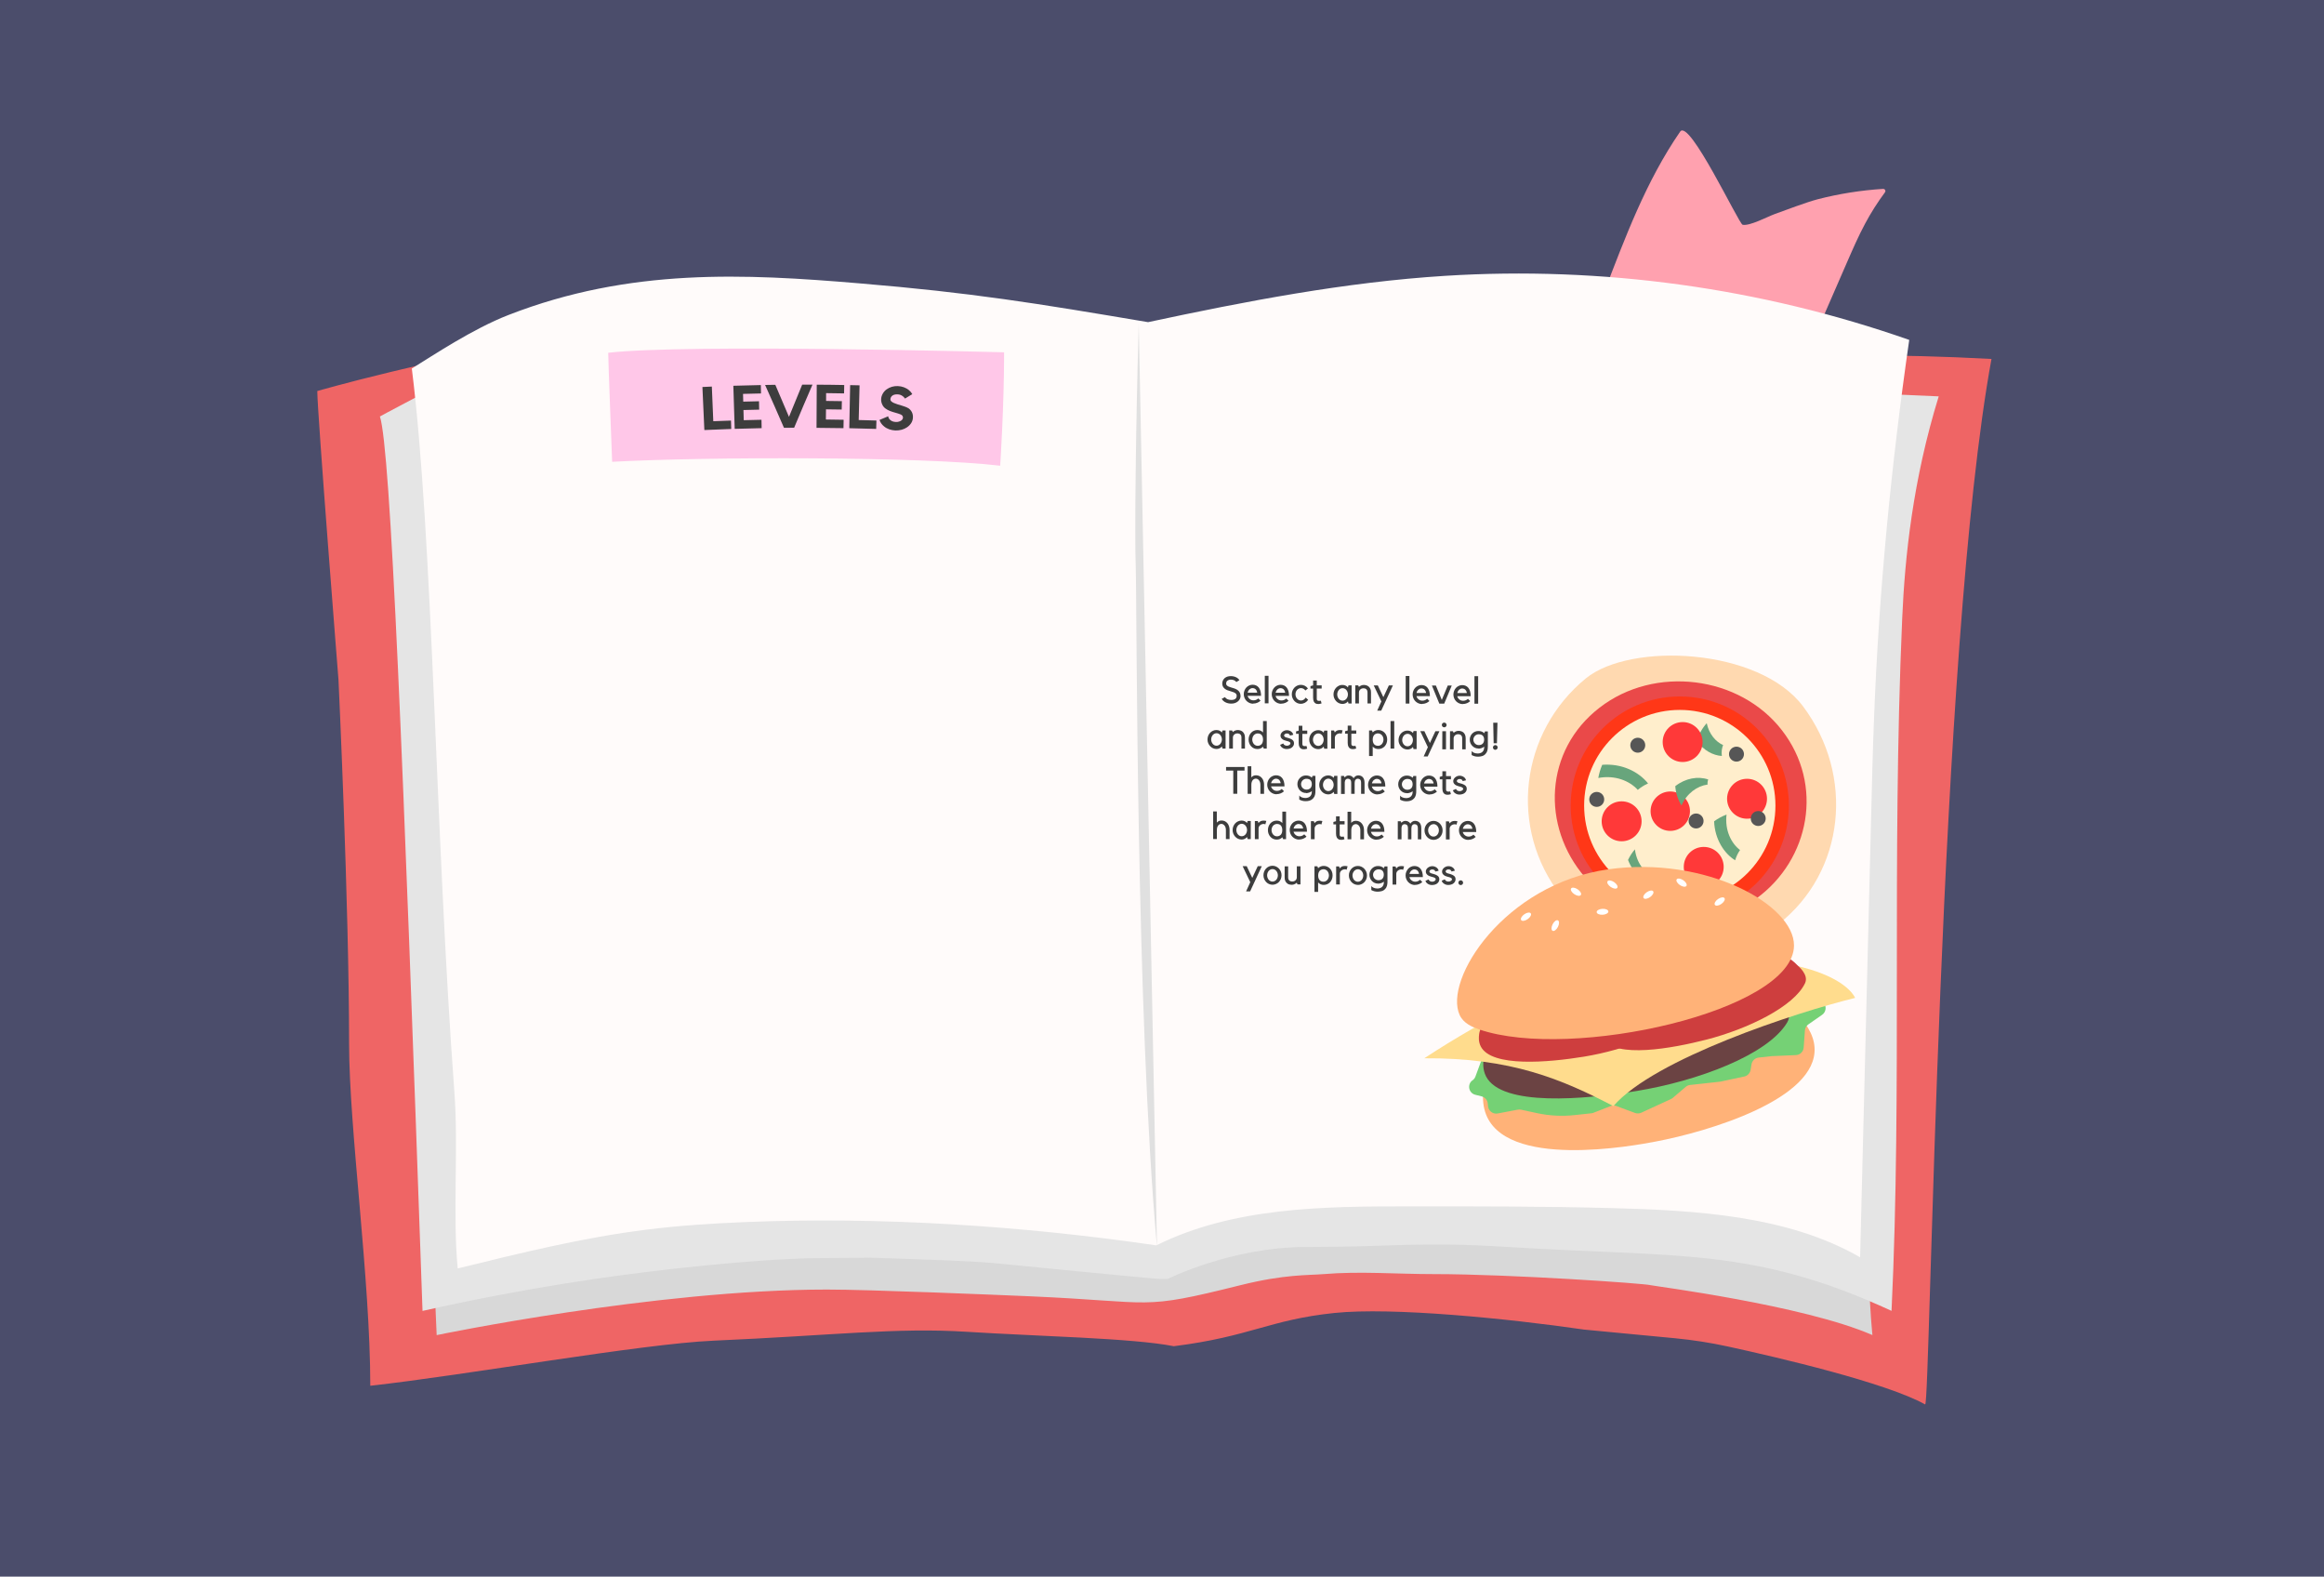 <?xml version="1.0" encoding="UTF-8"?>
<svg id="Layer_1" data-name="Layer 1" xmlns="http://www.w3.org/2000/svg" viewBox="0 0 432 293">
  <defs>
    <style>
      .cls-1 {
        fill: #ef6565;
      }

      .cls-1, .cls-2, .cls-3, .cls-4, .cls-5, .cls-6, .cls-7, .cls-8, .cls-9, .cls-10, .cls-11, .cls-12, .cls-13, .cls-14, .cls-15, .cls-16, .cls-17, .cls-18, .cls-19, .cls-20 {
        stroke-width: 0px;
      }

      .cls-2 {
        fill: #e0e0e0;
      }

      .cls-3 {
        fill: #75d175;
      }

      .cls-4 {
        fill: #565656;
      }

      .cls-21 {
        isolation: isolate;
      }

      .cls-5 {
        fill: #ffc7e8;
      }

      .cls-6 {
        fill: #3d3d3d;
      }

      .cls-7 {
        fill: #e5e5e5;
      }

      .cls-8 {
        fill: #68a57c;
      }

      .cls-9 {
        fill: #ffdc8d;
      }

      .cls-10 {
        fill: #6b4343;
      }

      .cls-11 {
        fill: #fffbfa;
      }

      .cls-12 {
        fill: #4b4d6b;
      }

      .cls-13 {
        fill: #ffb278;
      }

      .cls-14 {
        fill: #ff3939;
      }

      .cls-15 {
        fill: #ea4949;
      }

      .cls-16 {
        fill: #ffd9b0;
      }

      .cls-17 {
        fill: #ce3e3e;
      }

      .cls-22 {
        fill: #fec;
        stroke: #ff3717;
        stroke-miterlimit: 10;
        stroke-width: 2.5px;
      }

      .cls-18 {
        fill: #fff;
      }

      .cls-19 {
        fill: #ffa1af;
      }

      .cls-20 {
        fill: #d8d8d8;
      }
    </style>
  </defs>
  <g id="Layer_1-2" data-name="Layer 1-2">
    <rect class="cls-12" width="432" height="293"/>
    <path class="cls-1" d="M248.09,244c10.67-1.11,32.2,1.03,46.37,3.09l16.9,1.61c3.32.32,6.61.83,9.86,1.54,9.47,2.07,29.38,6.72,36.64,10.76h0c.96.35,2.47-140.57,12.33-194.29-35.6-1.96-60.92,1.03-86.66.53-58.61-1.14-100.46,9.41-114.25-.53-25.71-18.53-110.3,5.96-110.3,5.96,0,3.98,3.94,53.67,3.94,53.67,0,0,1.97,41.74,1.97,67.58,0,15.9,3.94,43.73,3.94,63.61,17.87-1.98,50.33-7.79,63.83-8.38,22.18-.97,34.01-2.48,47.07-1.65,12.79.82,30.94,1.17,38.46,2.68,14.26-1.79,17.71-4.91,29.88-6.18h.02Z"/>
    <path class="cls-20" d="M81.16,248.12s40.67-8.47,72.58-8.47c7.92,0,31.42.98,37.68,1.25,23.7,1.03,20.19,2.68,39.16-2.06,8.24-2.06,12.61-1.82,15.46-2.06,6.79-.57,13.39,0,20.61,0,13.98,0,39.28,1.74,40.19,2.06.4.14,28.47,3.7,41.22,9.27,0,0-2.06-19.58,1.03-28.85-39.77-1.49-84.18-2.52-123.95-4.01-29.19-1.09-58.39-2.19-87.6-2.65-7.83-.13-15.66.24-23.47.91-5.68.49-15.86.9-24.66,6.89-1.06.72-9.17,4.44-9.27,2.98-.17-2.32,1.03,24.73,1.03,24.73h-.01Z"/>
    <path class="cls-19" d="M350.05,35.11c.34-.02.54.36.34.63-1.37,1.85-2.61,3.79-3.69,5.82-1.22,2.27-2.25,4.63-3.28,6.99-2.19,5.04-4.39,10.07-6.58,15.11-.18.41-.38.85-.76,1.09-.49.31-1.13.2-1.69.07-10.81-2.31-21.78-3.88-32.8-4.71-1.45-2.32-2.04-3.26-3.49-5.58,3.98-10.37,7.9-20.92,14.22-30.07,1.71-2.48,10.9,17.15,11.61,17.31,1.31.28,4.66-1.52,5.94-1.98,1.98-.72,5.98-2.23,8.02-2.76,3.99-1.03,8.07-1.67,12.18-1.93h-.02Z"/>
    <path class="cls-7" d="M215.32,237.66c.48,0,.95.02.95.02h.78s11.87-5.94,25.72-5.94c17.03,0,20.58-1.06,37.6,0,31.66,1.98,45.51,0,71.24,11.87,1.98-41.56,0-83.11,1.98-128.62.5-11.57,1.98-25.72,6.79-41.33-19.15-.83-38.3-1.66-57.44-2.49-3.63-.16-34.16-1.11-68.84-1.43-63.9-.59-80.99-2.52-112.03-6.19-5.94-.7-21.16-3.43-21.77-1.98-.12.3-29.7,15.76-29.68,15.83,1.98,5.94,4.32,63.41,7.92,166.22,18.85-4.24,35.02-6.56,47.49-7.92,11.99-1.3,19.83-1.78,25.39-1.89h0c5.06,0,10.23-.09,10.23-.09,12.89.43,19.33.64,23.72,1.07,2.55.25,28.77,2.84,29.95,2.87h0Z"/>
    <path class="cls-11" d="M76.56,68.48c3.94-2.43,11.29-7.35,17.95-9.94,22.63-8.81,43.97-7.66,65.16-5.89,21.12,1.76,32.84,3.69,53.74,7.22,18.24-3.9,36.62-7.44,55.23-8.61,29.16-1.83,58.69,2.24,86.26,11.91-3.35,23.21-5.64,46.8-6.54,70.23-.24,6.1-.39,12.2-.54,18.3-.68,27.32-1.37,54.64-2.05,81.96-13.49-7.79-30.68-8.74-46.26-9.15-12.58-.33-25.17-.33-37.75-.32-15.94,0-32.54.17-46.82,7.25-24.97-3.65-51.4-5.37-76.62-4.32-6.02.25-12.04.64-18.01,1.38-11.9,1.48-23.58,4.36-35.23,7.23-.96-10.12.16-22.34-.61-32.69-3.57-48.15-3.96-102.9-7.92-134.56h0Z"/>
    <path class="cls-2" d="M211.68,60.08c-.57,19.29-.77,39.54-.57,45.01.24,6.4,0,83.11,3.96,126.64"/>
  </g>
  <g id="Layer_2" data-name="Layer 2">
    <g>
      <path class="cls-16" d="M290.21,166.53c-9.89-12.61-7.63-30.47,4.58-40.46,8.28-6.77,32.22-5.69,40.38,5.21,9.61,12.82,7.83,30.72-4.58,40.46-12.42,9.74-30.5,7.4-40.38-5.21h0Z"/>
      <path class="cls-15" d="M294.65,163.05c-8.19-9.45-7.59-23.62,2.69-31.54,10.24-7.93,26.02-5.97,33.88,4.18,7.9,10.16,5.18,24.07-4.74,31.29-9.95,7.22-23.61,5.52-31.83-3.94h0Z"/>
      <circle class="cls-22" cx="312.25" cy="149.71" r="19.03"/>
      <circle class="cls-14" cx="324.75" cy="148.44" r="3.71"/>
      <circle class="cls-14" cx="301.44" cy="152.63" r="3.71"/>
      <circle class="cls-14" cx="310.48" cy="150.75" r="3.66"/>
      <path class="cls-8" d="M308.17,163.18c-.06.33-.08.68-.03,1.05-2.07-.03-4.44-1.59-5.51-4.42.34-.72.77-1.38,1.28-1.97.36,2.97,2.31,4.92,4.26,5.33h0Z"/>
      <path class="cls-8" d="M320.07,140.49c-.11-.75,0-1.45.23-2.03-1.39-.62-2.62-2.06-3.04-4.06-.84.92-1.48,2.06-1.83,3.34,1.25,1.72,3.02,2.65,4.63,2.75h0Z"/>
      <path class="cls-8" d="M318.63,152.63c.74-.54,1.52-.95,2.31-1.25-.34,2.95.89,5.36,2.51,6.59-.39.55-.7,1.19-.91,1.91-2.08-1.31-3.78-3.93-3.91-7.26h0Z"/>
      <circle class="cls-14" cx="312.78" cy="137.9" r="3.71"/>
      <circle class="cls-14" cx="316.7" cy="161.1" r="3.71"/>
      <path class="cls-8" d="M306.36,145.59c-.72.32-1.36.73-1.92,1.2-1.51-1.67-4.22-2.8-7.34-2.21.14-.81.38-1.63.73-2.45,3.65-.28,6.76,1.27,8.52,3.46h.01Z"/>
      <path class="cls-8" d="M312.57,149.69c-.68-1.09-1.07-2.33-1.16-3.59,1.91-1.5,4.24-1.89,6.13-1.24-.12.31-.16.64-.12.94-1.96.27-3.87,1.65-4.85,3.89Z"/>
      <circle class="cls-4" cx="310.79" cy="164.8" r="1.39"/>
      <circle class="cls-4" cx="304.44" cy="138.49" r="1.39"/>
      <circle class="cls-4" cx="326.83" cy="152.11" r="1.39"/>
      <circle class="cls-4" cx="296.81" cy="148.56" r="1.39"/>
      <circle class="cls-4" cx="322.79" cy="140.15" r="1.39"/>
      <circle class="cls-4" cx="315.28" cy="152.57" r="1.39"/>
    </g>
    <g>
      <path class="cls-13" d="M276.06,206.61c3.41,10.87,27.84,6.27,31.68,5.54,9.83-1.85,30.1-7.89,29.56-17.45-.29-5.09-6.36-9.1-10.49-11.84-15.08-9.98-35.69-9.49-46.31,8.15-1.92,3.2-6.13,10.18-4.44,15.59h0Z"/>
      <path class="cls-3" d="M273.73,200.75h0c-1.05.74-.75,2.38.5,2.7l1.19.3c.61.16,1.06.67,1.13,1.3l.06.56c.1.87.92,1.48,1.78,1.32l3.74-.71c.2-.04.4-.03.6,0l3.01.65c2.28.49,4.63.61,6.95.36l3.13-.34c.13,0,.26-.05.38-.09l3.2-1.25c.34-.13.73-.14,1.07,0l3.46,1.28c.38.14.79.12,1.15-.04l5.52-2.54c.13-.06.24-.13.35-.22l2.41-2.05c.23-.2.51-.32.81-.35l5.48-.6s.1,0,.15-.02l4.44-.95c.61-.13,1.07-.62,1.17-1.23l.17-1.03c.11-.67.65-1.18,1.33-1.26l2.46-.27h.1l4.37-.19c.77-.03,1.38-.64,1.44-1.4l.23-3.18c.03-.46.27-.87.64-1.13l2.56-1.78c.7-.49.86-1.47.34-2.15l-.64-.85c-.29-.38-.73-.6-1.21-.6l-11.89.03c-.09,0-.19,0-.28.03l-39.6,7.61c-.07,0-.14.03-.2.05l-8.76,2.98c-.43.15-.77.48-.93.91l-1.28,3.47c-.11.29-.3.53-.55.71l.02-.03h0Z"/>
      <path class="cls-10" d="M275.79,196.8c-.07.52-.25,1.89.45,3.25,2.94,5.66,18.39,4.27,27.97,2.7,11.39-1.86,24.44-6.73,28.01-12.75,1.31-2.2-1.38-4.69-1.84-5.26-9.96-12.37-52.78-.61-54.59,12.06h0Z"/>
      <path class="cls-9" d="M264.74,196.67c16.09-.12,25.55,3.87,35.17,8.89,7.57-8.79,33.99-17.43,44.93-20.11,0,0-4.05-10.95-45.13-6.3-13.55,5.27-23.03,9.73-34.96,17.52h0Z"/>
      <path class="cls-17" d="M297.44,190.82c-.02.36-.05,1.32.51,2.21,2.37,3.71,12.82,1.82,19.26.17,7.66-1.97,16.26-6.12,18.32-10.48.75-1.59-1.24-3.15-1.59-3.51-7.58-7.91-36.06,2.78-36.5,11.61h0Z"/>
      <path class="cls-17" d="M274.95,192.24c-.05.36-.17,1.31.31,2.24,2.02,3.91,12.61,2.96,19.17,1.89,7.81-1.28,16.74-4.63,19.18-8.79.89-1.52-.95-3.24-1.27-3.64-6.84-8.56-36.17-.46-37.4,8.29h0Z"/>
      <path class="cls-13" d="M271.34,188.65c-3.07-6.61,8.33-24.39,27.64-27.1,18.07-2.53,34.54,6.54,34.5,14.17-.05,12.17-41.39,21.46-58.52,15.59-1.28-.44-2.91-1.13-3.62-2.66h0Z"/>
      <ellipse class="cls-18" cx="312.58" cy="164.03" rx=".55" ry="1.09" transform="translate(2.18 332.15) rotate(-56.13)"/>
      <ellipse class="cls-18" cx="299.73" cy="164.38" rx=".55" ry="1.09" transform="translate(-3.8 321.64) rotate(-56.13)"/>
      <ellipse class="cls-18" cx="306.41" cy="166.27" rx="1.09" ry=".55" transform="translate(-39.89 206.36) rotate(-35.09)"/>
      <ellipse class="cls-18" cx="289.11" cy="172.01" rx="1.09" ry=".55" transform="translate(4.34 351.12) rotate(-62.92)"/>
      <ellipse class="cls-18" cx="319.67" cy="167.53" rx="1.09" ry=".55" transform="translate(-38.21 214.22) rotate(-35.09)"/>
      <ellipse class="cls-18" cx="297.89" cy="169.45" rx="1.09" ry=".55" transform="translate(-9.45 17.8) rotate(-3.37)"/>
      <ellipse class="cls-18" cx="283.66" cy="170.36" rx="1.09" ry=".55" transform="translate(-46.38 194.03) rotate(-35.09)"/>
      <ellipse class="cls-18" cx="292.95" cy="165.72" rx=".55" ry="1.09" transform="translate(-7.91 316.6) rotate(-56.13)"/>
    </g>
    <path class="cls-5" d="M186.65,65.47c0,10.15-.73,21.08-.73,21.08-14.39-1.73-54.55-1.69-72.13-.73,0,0-.77-19.72-.73-20.26,14.57-1.7,73.59-.09,73.59-.09Z"/>
    <g>
      <path class="cls-6" d="M132.58,78.28c1.1-.05,2.2-.09,3.3-.12.02.52.03,1.04.05,1.56-1.67.06-3.34.12-5,.2-.12-2.67-.24-5.33-.36-8,.58-.03,1.17-.05,1.75-.08.09,2.15.18,4.3.27,6.44h-.01Z"/>
      <path class="cls-6" d="M136.33,71.69c1.7-.05,3.4-.1,5.1-.13,0,.52.02,1.04.03,1.56-1.11.02-2.23.05-3.34.08,0,.48.03.96.04,1.44.98-.03,1.95-.05,2.93-.07,0,.52.02,1.04.03,1.56-.97.02-1.94.04-2.92.07.02.63.03,1.26.05,1.89,1.1-.03,2.2-.06,3.3-.08,0,.52.02,1.04.03,1.56-1.67.03-3.34.07-5.01.13-.08-2.67-.17-5.34-.25-8h0Z"/>
      <path class="cls-6" d="M149.13,71.48h1.9c-1.16,2.66-2.29,5.33-3.41,8.01-.63,0-1.26,0-1.89.01-1.15-2.66-2.32-5.31-3.51-7.96.63-.01,1.27-.02,1.9-.03.86,1.98,1.71,3.97,2.54,5.96.81-2,1.63-4,2.46-6h.01Z"/>
      <path class="cls-6" d="M151.83,71.49c1.7,0,3.4.03,5.1.06,0,.52-.02,1.04-.03,1.56-1.11-.02-2.23-.03-3.34-.05v1.45c.98,0,1.95.02,2.93.04,0,.52-.02,1.04-.03,1.56-.97-.02-1.94-.03-2.92-.04,0,.63,0,1.26-.02,1.89,1.1.01,2.2.03,3.3.05,0,.52-.02,1.04-.03,1.56-1.67-.03-3.34-.05-5.01-.06,0-2.67.03-5.34.04-8.01h.02-.01Z"/>
      <path class="cls-6" d="M159.62,78.06c1.1.03,2.2.06,3.3.09-.02.52-.03,1.04-.05,1.56-1.67-.05-3.34-.1-5-.13.05-2.67.11-5.34.16-8.01.58.01,1.17.02,1.75.04-.05,2.15-.11,4.3-.16,6.45Z"/>
      <path class="cls-6" d="M168.8,75.82c.31.2.54.46.7.76.15.3.22.64.2,1.03-.02.36-.12.69-.31,1-.19.3-.45.57-.77.79-.3.2-.63.36-1,.46s-.76.15-1.17.14c-.41-.02-.79-.09-1.16-.22-.37-.13-.69-.31-.96-.54-.42-.34-.7-.74-.84-1.2.54-.23,1.08-.45,1.62-.68,0,.08.02.17.07.29s.13.23.24.34c.11.11.25.21.43.29s.4.13.66.14c.21,0,.4,0,.56-.06.17-.05.3-.11.42-.18.11-.07.2-.16.26-.26s.09-.2.1-.31c0-.12-.03-.23-.1-.34-.08-.11-.19-.2-.36-.26-.3-.12-.62-.22-.95-.31s-.66-.19-.97-.31c-.32-.12-.61-.28-.87-.47-.27-.19-.48-.45-.62-.78-.13-.29-.2-.6-.19-.92,0-.36.11-.71.29-1.04s.43-.61.74-.83c.29-.21.62-.36.97-.47.36-.1.73-.15,1.12-.13.39.02.76.09,1.11.22.35.13.67.31.94.54.27.22.47.46.62.74-.45.27-.9.55-1.35.82-.15-.23-.34-.41-.58-.55-.23-.14-.5-.22-.8-.23-.41-.02-.74.06-.97.23-.23.17-.35.4-.37.7,0,.14.05.26.17.37s.28.21.48.3c.2.09.42.17.67.25.25.07.5.15.74.22.25.07.48.15.69.23.22.08.39.16.53.25v-.02h.01Z"/>
    </g>
    <g class="cls-21">
      <g class="cls-21">
        <g class="cls-21">
          <path class="cls-6" d="M230.61,129.3c0,.21-.04.41-.13.58-.08.18-.21.34-.37.47-.32.27-.74.41-1.24.41-.39,0-.75-.08-1.07-.24-.32-.16-.55-.38-.7-.65l.62-.32c.09.17.24.3.44.39s.44.14.7.14c.68,0,1.02-.26,1.02-.78,0-.1-.02-.18-.05-.25s-.09-.14-.16-.2c-.17-.14-.47-.27-.9-.38-.26-.07-.48-.14-.67-.22-.18-.08-.33-.17-.46-.28-.29-.24-.44-.55-.44-.95,0-.2.04-.38.12-.55s.19-.32.33-.45c.15-.12.32-.22.51-.28.19-.06.41-.09.64-.09.34,0,.66.07.94.2.29.13.5.32.65.55l-.57.35c-.13-.16-.29-.28-.47-.35-.18-.07-.36-.1-.56-.1-.14,0-.27.02-.39.07s-.21.1-.29.17c-.07.06-.11.13-.14.21-.03.08-.05.17-.05.26,0,.06,0,.12.03.19.02.06.06.13.13.2.07.07.17.13.31.2.14.06.32.12.55.19.28.07.52.15.71.23s.35.18.48.29c.31.25.46.59.46,1Z"/>
          <path class="cls-6" d="M232.95,130.78c-.24,0-.47-.05-.68-.14-.21-.09-.4-.22-.56-.38-.16-.16-.28-.35-.37-.56s-.14-.44-.14-.69c0-.24.04-.47.13-.69s.2-.4.35-.56c.15-.16.32-.28.52-.37.2-.09.41-.14.63-.14.23,0,.44.04.63.12.19.08.36.2.5.37s.25.38.33.64c.08.26.12.57.12.93h-2.5c.03.12.08.23.15.33.07.11.15.2.25.27.09.08.2.14.32.18.12.04.24.06.38.06.18,0,.34-.03.5-.1.15-.07.28-.15.39-.26l.42.42c-.16.16-.36.29-.6.39-.24.1-.49.15-.77.15ZM232.83,127.88c-.11,0-.21.02-.3.06s-.18.1-.27.17c-.08.08-.15.16-.21.27s-.1.21-.13.34h1.77c0-.11-.03-.22-.08-.32-.04-.1-.1-.19-.17-.27-.07-.08-.16-.14-.26-.18s-.22-.07-.35-.07Z"/>
          <path class="cls-6" d="M235.8,125.59v5.12s-.69,0-.69,0v-5.12s.69,0,.69,0Z"/>
          <path class="cls-6" d="M238.15,130.79c-.24,0-.47-.05-.68-.14s-.4-.22-.56-.38c-.16-.16-.28-.35-.37-.56-.09-.21-.14-.44-.14-.69,0-.24.04-.47.13-.69.09-.21.2-.4.35-.56.15-.16.32-.28.52-.37.2-.09.41-.14.63-.14s.44.04.63.12.36.2.5.37.25.38.33.64.12.57.12.93h-2.5c.03.12.08.23.15.34.07.11.15.2.25.27.09.08.2.14.32.18.12.04.24.06.38.06.18,0,.34-.03.5-.1.15-.06.28-.15.39-.26l.42.42c-.16.16-.36.29-.6.39s-.49.15-.77.15ZM238.03,127.89c-.11,0-.21.02-.3.06-.1.04-.18.1-.27.17-.08.08-.15.16-.21.27s-.1.21-.13.34h1.77c0-.11-.03-.22-.08-.32-.04-.1-.1-.19-.17-.27-.07-.08-.16-.14-.26-.18-.1-.05-.22-.07-.35-.07Z"/>
          <path class="cls-6" d="M241.81,130.8c-.23,0-.45-.05-.66-.14-.2-.09-.38-.22-.53-.38-.15-.16-.27-.35-.36-.56s-.13-.44-.13-.69c0-.24.04-.47.13-.69.09-.21.21-.4.36-.56.15-.16.33-.28.53-.37.2-.09.42-.14.66-.14.27,0,.52.06.75.18.23.12.42.29.57.5l-.48.37c-.09-.13-.21-.24-.35-.32-.14-.08-.3-.12-.46-.12-.14,0-.27.03-.4.09-.13.06-.24.14-.33.24-.09.1-.17.22-.22.36-.05.14-.08.29-.08.45,0,.16.03.31.08.45.05.14.13.26.22.37.09.1.2.19.33.25.13.06.26.09.4.09.18,0,.35-.05.5-.15.15-.1.27-.23.37-.39l.46.41c-.15.22-.34.4-.58.54-.24.13-.5.2-.78.2Z"/>
          <path class="cls-6" d="M245.09,130.83c-.19.01-.36-.01-.5-.08-.15-.07-.27-.19-.36-.36-.09-.17-.14-.41-.14-.72v-1.7s-.49,0-.49,0v-.46s.49-.14.49-.14v-.9s.68,0,.68,0v.9s.91,0,.91,0v.6s-.91,0-.91,0v1.81c0,.11,0,.2.03.27s.07.11.13.15c.06.03.14.05.24.05s.22,0,.36-.03l.13.5c-.19.06-.38.1-.57.12Z"/>
          <path class="cls-6" d="M251.25,127.38v3.36s-.58,0-.58,0l-.11-.39c-.12.15-.27.27-.45.35-.18.08-.37.12-.55.12-.23,0-.45-.05-.66-.14-.2-.09-.38-.22-.53-.38-.15-.16-.27-.35-.36-.56-.09-.21-.13-.44-.13-.69,0-.24.04-.47.13-.69s.21-.4.36-.56c.15-.16.33-.28.53-.38s.42-.14.66-.13c.19,0,.37.04.54.11.17.07.33.19.46.34l.11-.37h.57ZM249.56,130.21c.14,0,.26-.03.39-.09.12-.06.23-.14.32-.25.09-.11.16-.23.21-.37.05-.14.08-.29.08-.45,0-.16-.03-.31-.08-.45-.05-.14-.12-.26-.21-.37s-.19-.19-.32-.25c-.12-.06-.25-.09-.39-.09-.13,0-.26.03-.38.09-.12.06-.23.14-.32.25-.09.11-.16.23-.21.37s-.08.29-.08.45c0,.16.03.31.08.45.05.14.12.26.21.37.09.11.19.19.32.25.12.06.25.09.38.09Z"/>
          <path class="cls-6" d="M252.61,130.73h-.68s0-3.36,0-3.36h.54s.14.29.14.29c.11-.11.25-.2.41-.27.16-.07.33-.1.52-.1.12,0,.26.02.41.06.15.04.3.11.43.21.13.1.25.25.34.43.09.18.14.42.13.71v2.03s-.65,0-.65,0v-2.04c0-.14-.02-.27-.06-.37-.04-.1-.1-.18-.17-.24-.07-.06-.15-.11-.25-.13-.09-.03-.19-.04-.28-.04-.08,0-.16.01-.26.04-.1.03-.19.07-.27.14s-.16.14-.21.24c-.06.1-.09.21-.09.35v2.05Z"/>
          <path class="cls-6" d="M256.78,130.36l-1.42-2.98h.76s1.03,2.18,1.03,2.18l1.02-2.18h.75s-2.17,4.69-2.17,4.69h-.75s.78-1.72.78-1.72Z"/>
          <path class="cls-6" d="M261.99,125.63v5.12s-.69,0-.69,0v-5.12s.69,0,.69,0Z"/>
          <path class="cls-6" d="M264.34,130.84c-.24,0-.47-.05-.68-.14-.21-.09-.4-.22-.56-.38-.16-.16-.28-.35-.37-.56s-.14-.44-.14-.69c0-.24.04-.47.13-.69s.2-.4.35-.56c.15-.16.32-.28.52-.37.2-.09.41-.14.63-.14.23,0,.44.04.63.12.19.08.36.2.5.37s.25.38.33.64c.08.26.12.57.12.93h-2.5c.03.12.08.23.15.33.07.11.15.2.25.27.09.08.2.14.32.18.12.04.24.06.38.06.18,0,.34-.03.5-.1.15-.07.28-.15.39-.26l.42.42c-.16.16-.36.29-.6.39-.24.1-.49.15-.77.15ZM264.22,127.94c-.11,0-.21.02-.3.06s-.18.1-.27.17c-.08.08-.15.16-.21.27-.06.1-.1.21-.13.34h1.77c0-.11-.03-.22-.08-.32-.04-.1-.1-.19-.17-.27-.07-.08-.16-.14-.26-.18s-.22-.07-.35-.07Z"/>
          <path class="cls-6" d="M268.45,130.76h-.9s-1.38-3.36-1.38-3.36h.74s1.1,2.67,1.1,2.67l1.11-2.67h.74s-1.4,3.36-1.4,3.36Z"/>
          <path class="cls-6" d="M271.92,130.85c-.24,0-.47-.05-.68-.14-.21-.09-.4-.22-.56-.38-.16-.16-.28-.35-.37-.56s-.14-.45-.14-.69c0-.24.04-.47.13-.69s.2-.4.35-.56.32-.28.52-.37.41-.14.63-.14c.23,0,.44.04.63.12.19.08.36.2.5.37.14.17.25.38.33.64s.12.57.12.93h-2.5c.03.12.08.23.15.34.07.11.15.2.25.27.09.08.2.14.32.18s.24.06.38.06c.18,0,.34-.03.5-.1.15-.07.28-.15.39-.26l.42.42c-.16.16-.36.29-.6.39-.24.1-.49.15-.77.15ZM271.8,127.95c-.11,0-.21.02-.3.06s-.18.1-.27.17c-.08.08-.15.16-.21.27s-.1.21-.13.34h1.77c0-.11-.03-.22-.08-.32-.04-.1-.1-.19-.17-.27-.07-.08-.16-.14-.26-.18-.1-.04-.22-.07-.35-.07Z"/>
          <path class="cls-6" d="M274.77,125.66v5.12s-.69,0-.69,0v-5.12s.69,0,.69,0Z"/>
        </g>
      </g>
      <g class="cls-21">
        <g class="cls-21">
          <path class="cls-6" d="M227.82,135.75v3.36s-.58,0-.58,0l-.1-.39c-.12.15-.27.27-.45.35-.18.08-.37.12-.55.12-.23,0-.45-.05-.66-.14-.2-.09-.38-.22-.53-.38-.15-.16-.27-.35-.36-.56-.09-.21-.13-.44-.13-.69,0-.24.05-.47.13-.69.09-.21.21-.4.36-.56.15-.16.33-.28.53-.37s.42-.14.66-.13c.19,0,.37.04.54.11.17.07.33.19.46.34l.11-.37h.58ZM226.13,138.58c.14,0,.26-.03.39-.09.12-.06.23-.14.32-.25.09-.11.16-.23.21-.37.05-.14.08-.29.08-.45,0-.16-.03-.31-.08-.45-.05-.14-.12-.26-.21-.37s-.19-.19-.31-.25c-.12-.06-.25-.09-.39-.09-.14,0-.26.03-.39.09-.12.06-.23.14-.32.25-.09.11-.16.23-.21.37-.05.14-.08.29-.08.45,0,.16.02.31.08.45.05.14.12.26.21.37.09.1.19.19.31.25.12.06.25.09.39.09Z"/>
          <path class="cls-6" d="M229.17,139.11h-.68s0-3.36,0-3.36h.54s.14.29.14.29c.11-.11.25-.2.41-.27.16-.07.33-.1.52-.1.12,0,.26.02.41.06.15.04.3.11.43.21.13.1.25.25.34.43.09.18.14.42.14.71v2.03s-.65,0-.65,0v-2.04c0-.14-.02-.27-.06-.37s-.1-.18-.17-.24-.15-.1-.25-.13-.19-.04-.28-.04c-.07,0-.16.01-.26.04-.1.03-.19.07-.27.14-.08.06-.16.14-.21.24-.06.1-.09.21-.09.35v2.05Z"/>
          <path class="cls-6" d="M235.47,134v5.12s-.55,0-.55,0l-.14-.35c-.14.14-.29.24-.46.32s-.37.11-.6.11-.45-.05-.65-.14c-.2-.09-.37-.22-.51-.38s-.26-.35-.34-.56c-.08-.21-.12-.44-.12-.69,0-.24.04-.47.12-.69.08-.21.2-.4.34-.56.14-.16.32-.28.51-.37.2-.09.41-.14.65-.14.23,0,.44.04.61.12s.32.19.45.33v-2.12s.68,0,.68,0ZM233.78,138.6c.14,0,.27-.02.39-.07.12-.05.23-.12.32-.21.09-.09.16-.21.21-.36.05-.14.08-.32.08-.51,0-.21-.03-.39-.08-.53-.05-.14-.12-.26-.21-.36-.09-.09-.2-.16-.32-.2-.12-.04-.25-.06-.39-.06s-.26.03-.39.09c-.12.06-.23.14-.32.24-.09.1-.16.22-.21.36-.05.14-.08.29-.08.45,0,.16.03.31.08.45.05.14.12.26.21.37.09.1.19.19.32.25s.25.09.39.09Z"/>
          <path class="cls-6" d="M239.71,138.43s.08-.08.11-.13c.03-.05.05-.1.05-.16,0-.08-.03-.14-.08-.19s-.12-.09-.2-.13c-.08-.04-.16-.06-.24-.08s-.15-.04-.21-.05c-.15-.04-.3-.08-.43-.14-.14-.05-.25-.12-.35-.2-.1-.08-.18-.17-.24-.27-.06-.11-.09-.23-.09-.38,0-.14.03-.26.1-.38s.15-.22.26-.32c.11-.09.24-.16.38-.22s.3-.08.46-.08c.15,0,.28.02.41.07.13.04.25.1.35.17.11.07.19.16.27.27.07.1.12.22.14.34l-.61.15c-.03-.11-.09-.21-.18-.28-.09-.08-.22-.11-.39-.11-.06,0-.11,0-.17.02-.06.02-.12.04-.17.07-.05.03-.1.07-.13.12-.04.05-.05.1-.05.16,0,.07.02.12.06.17s.09.08.14.12c.06.03.12.06.18.07.07.02.13.04.18.05.25.06.45.13.62.2.16.07.29.15.39.23s.17.18.21.28c.04.1.06.21.06.34,0,.15-.03.29-.1.42-.07.13-.16.24-.28.34s-.26.17-.43.22c-.17.05-.34.08-.54.08-.29,0-.55-.07-.77-.21-.23-.14-.38-.33-.46-.57l.58-.26c.07.16.17.28.29.33.12.06.25.09.4.09.19,0,.34-.05.47-.15Z"/>
          <path class="cls-6" d="M242.41,139.24c-.19.01-.36-.01-.5-.08-.15-.07-.27-.19-.36-.36-.09-.17-.14-.41-.14-.72v-1.7s-.49,0-.49,0v-.46s.49-.14.49-.14v-.9s.68,0,.68,0v.9s.91,0,.91,0v.6s-.91,0-.91,0v1.81c0,.11,0,.2.04.27s.07.11.13.15c.06.03.14.05.24.05s.22,0,.36-.03l.13.5c-.19.06-.38.1-.57.12Z"/>
          <path class="cls-6" d="M246.74,135.78v3.36s-.58,0-.58,0l-.11-.39c-.12.15-.27.27-.45.35-.18.08-.37.12-.55.12-.23,0-.45-.05-.66-.14-.2-.09-.38-.22-.53-.38-.15-.16-.27-.35-.36-.56-.09-.22-.13-.45-.13-.69,0-.24.04-.47.13-.69.09-.21.21-.4.36-.56.15-.16.33-.28.53-.37s.42-.14.66-.14c.19,0,.37.04.54.11.17.07.33.19.46.34l.11-.37h.57ZM245.05,138.62c.14,0,.26-.03.39-.09.12-.06.23-.14.32-.25.09-.11.16-.23.21-.37.05-.14.08-.29.08-.45,0-.16-.03-.31-.08-.45-.05-.14-.12-.26-.21-.37-.09-.11-.19-.19-.32-.25-.12-.06-.25-.09-.39-.09-.13,0-.26.03-.38.09-.12.06-.23.14-.32.25s-.16.23-.21.37-.08.29-.08.45c0,.16.03.31.08.45.05.14.12.26.21.37.09.1.19.19.32.25.12.06.25.09.38.09Z"/>
        </g>
      </g>
      <g class="cls-21">
        <g class="cls-21">
          <path class="cls-6" d="M249.3,136.33s-.06-.02-.1-.03c-.04,0-.08-.01-.12-.01-.14,0-.26.02-.38.07-.12.04-.22.1-.3.18-.08.07-.15.16-.2.26-.05.1-.07.21-.07.32v1.99s-.69,0-.69,0v-3.36s.54,0,.54,0l.14.37c.09-.14.22-.24.37-.33.15-.08.34-.12.57-.12.15,0,.32.02.51.06l-.18.64s-.07-.03-.1-.04Z"/>
        </g>
      </g>
      <g class="cls-21">
        <g class="cls-21">
          <path class="cls-6" d="M251.52,139.21c-.19.01-.36-.01-.5-.08s-.27-.19-.36-.36c-.09-.17-.14-.41-.14-.72v-1.7s-.49,0-.49,0v-.46s.49-.14.49-.14v-.9s.68,0,.68,0v.9s.91,0,.91,0v.6s-.91,0-.91,0v1.81c0,.11,0,.2.04.27s.07.11.13.15c.06.03.14.05.24.05s.22,0,.36-.03l.13.5c-.19.07-.38.1-.57.12Z"/>
          <path class="cls-6" d="M254.49,140.5v-4.75s.54,0,.54,0l.14.35c.14-.14.29-.24.47-.32s.37-.11.59-.11c.23,0,.45.04.65.14.2.09.37.22.52.38.15.16.26.35.34.56s.12.44.12.69c0,.24-.04.47-.12.69-.08.21-.2.4-.34.56-.15.16-.32.28-.52.37-.2.09-.42.14-.65.14-.23,0-.43-.04-.6-.12-.17-.08-.33-.19-.46-.33v1.75s-.68,0-.68,0ZM256.17,136.29c-.14,0-.26.02-.39.07-.12.04-.23.11-.32.21s-.16.21-.21.36c-.05.14-.08.31-.08.51,0,.21.02.39.08.54.05.15.12.27.21.36.09.09.2.16.32.2.12.04.25.06.39.06.14,0,.27-.03.39-.09.12-.06.23-.14.32-.25.09-.11.16-.23.21-.37.05-.14.08-.29.08-.45,0-.16-.03-.31-.08-.45-.05-.14-.12-.26-.21-.36-.09-.1-.19-.18-.32-.24-.12-.06-.25-.09-.39-.09Z"/>
          <path class="cls-6" d="M259.17,134v5.12s-.69,0-.69,0v-5.12s.69,0,.69,0Z"/>
        </g>
      </g>
      <g class="cls-21">
        <g class="cls-21">
          <path class="cls-6" d="M263.33,135.85v3.36s-.58,0-.58,0l-.1-.39c-.12.15-.27.27-.45.35-.18.08-.37.12-.55.12-.23,0-.45-.05-.66-.14-.2-.09-.38-.22-.53-.38-.15-.16-.27-.35-.36-.56-.09-.21-.13-.44-.13-.69,0-.24.05-.47.13-.69s.21-.4.36-.56c.15-.16.33-.28.53-.37s.42-.14.66-.13c.19,0,.37.04.54.11.17.07.33.19.46.34l.11-.37h.58ZM261.64,138.69c.14,0,.26-.03.39-.09.12-.06.23-.14.32-.25.09-.11.16-.23.21-.37.05-.14.08-.29.08-.45,0-.16-.03-.31-.08-.45-.05-.14-.12-.26-.21-.37-.09-.11-.19-.19-.31-.25-.12-.06-.25-.09-.39-.09-.14,0-.26.03-.39.09-.12.06-.23.14-.32.25s-.16.23-.21.37-.08.29-.08.45c0,.16.02.31.08.45.05.14.12.26.21.37.09.1.19.19.31.25.12.06.25.09.39.09Z"/>
        </g>
      </g>
      <g class="cls-21">
        <g class="cls-21">
          <path class="cls-6" d="M265.42,138.86l-1.41-2.98h.76s1.03,2.19,1.03,2.19l1.02-2.18h.75s-2.18,4.69-2.18,4.69h-.75s.78-1.72.78-1.72Z"/>
          <path class="cls-6" d="M268.45,135.16c-.12,0-.22-.04-.31-.13-.08-.09-.12-.19-.12-.31s.04-.22.13-.31c.08-.08.19-.12.31-.12.12,0,.22.04.31.13.08.08.13.19.13.31,0,.12-.04.23-.13.31-.08.09-.19.13-.31.13ZM268.79,139.25h-.69s.01-3.36.01-3.36h.68s0,3.36,0,3.36Z"/>
          <path class="cls-6" d="M270.21,139.25h-.68s.01-3.36.01-3.36h.54s.14.3.14.3c.11-.11.25-.2.41-.27.16-.07.33-.1.52-.1.12,0,.26.02.41.06.15.04.3.11.43.21.13.1.24.25.33.43.09.18.13.42.13.71v2.03s-.65,0-.65,0v-2.04c0-.14-.01-.27-.06-.37s-.1-.18-.17-.24c-.07-.06-.15-.11-.25-.13-.09-.03-.19-.04-.28-.04-.08,0-.16.01-.26.04s-.19.07-.27.14-.16.14-.21.24c-.06.1-.09.21-.09.35v2.05Z"/>
          <path class="cls-6" d="M274.82,139.1c-.23,0-.45-.04-.64-.13s-.37-.21-.51-.36-.26-.33-.34-.53c-.08-.2-.12-.41-.12-.63,0-.22.04-.43.13-.63.08-.2.2-.37.34-.51.15-.15.32-.26.51-.34.2-.08.41-.12.65-.12.23,0,.44.04.61.11.17.07.32.17.45.3l.14-.33h.53v.18c0,.06,0,.15,0,.26,0,.11,0,.27,0,.46s0,.44,0,.74c0,.29,0,.65,0,1.07,0,.14,0,.28-.02.41,0,.13-.03.26-.06.39-.03.12-.08.24-.13.36-.06.11-.14.22-.24.33-.19.2-.4.33-.64.39-.24.07-.49.1-.75.1-.22,0-.44-.03-.63-.08-.2-.06-.38-.13-.54-.22v-.75c.1.14.24.25.44.33.2.08.42.13.68.13.17,0,.33-.02.47-.07.15-.04.27-.11.38-.2.11-.09.19-.21.26-.36.06-.15.1-.32.1-.52v-.13c-.06.05-.12.1-.21.15-.08.05-.17.09-.27.12-.1.04-.2.06-.3.08-.1.02-.2.03-.29.03ZM274.89,136.45c-.14,0-.26.03-.39.08-.12.05-.23.12-.32.21-.09.09-.16.2-.22.32-.05.12-.08.25-.08.39,0,.14.02.27.08.4.05.12.12.23.21.32.09.09.2.16.32.22.12.05.25.08.39.08.14,0,.26-.02.39-.06.12-.04.23-.1.32-.19.09-.08.16-.19.21-.31.05-.13.08-.28.08-.45,0-.18-.02-.34-.08-.47-.05-.13-.12-.23-.21-.31s-.19-.14-.32-.17c-.12-.04-.25-.05-.39-.05Z"/>
          <path class="cls-6" d="M277.96,139.35c-.12,0-.23-.04-.31-.13-.09-.08-.13-.19-.13-.31,0-.12.04-.23.13-.31.09-.08.19-.13.31-.13.12,0,.22.04.31.13.08.09.13.19.12.31,0,.12-.04.22-.13.31-.08.08-.19.13-.31.12ZM277.65,138.13l-.08-3.82h.79s-.1,3.82-.1,3.82h-.62Z"/>
        </g>
      </g>
      <g class="cls-21">
        <g class="cls-21">
          <path class="cls-6" d="M229.26,143.2h-1.35s0-.66,0-.66h3.43s0,.66,0,.66h-1.35s0,4.31,0,4.31h-.74s0-4.31,0-4.31Z"/>
          <path class="cls-6" d="M232.6,147.52h-.68s0-5.12,0-5.12h.68s0,2.07,0,2.07c.13-.14.26-.24.4-.3.14-.06.3-.09.48-.09.23,0,.44.05.63.14.18.09.34.22.47.38.13.16.23.35.29.56.07.21.1.44.1.69v1.68s-.68,0-.68,0v-1.68c0-.16-.02-.31-.06-.45-.04-.14-.1-.26-.18-.37s-.17-.18-.27-.24-.21-.09-.33-.09c-.1,0-.2.02-.29.06-.1.04-.19.1-.27.19s-.15.21-.2.35c-.05.14-.08.32-.08.53v1.69Z"/>
          <path class="cls-6" d="M237.31,147.61c-.24,0-.47-.05-.68-.14-.21-.09-.4-.22-.56-.38-.16-.16-.28-.35-.37-.56s-.14-.44-.14-.69c0-.24.04-.47.13-.69s.2-.4.35-.56c.15-.16.32-.28.52-.37.2-.09.41-.14.63-.14.23,0,.44.04.63.12.19.08.36.2.5.37s.25.38.33.64c.08.26.12.57.12.93h-2.5c.03.12.08.23.15.33.07.11.15.2.25.27.09.08.2.14.32.18.12.04.24.06.38.06.18,0,.34-.03.5-.1.15-.07.28-.15.39-.26l.42.42c-.16.16-.36.29-.6.39-.24.1-.49.15-.77.15ZM237.19,144.71c-.11,0-.21.02-.3.06s-.18.1-.27.17c-.08.08-.15.16-.21.27-.06.1-.1.21-.13.34h1.77c0-.11-.03-.22-.08-.32-.04-.1-.1-.19-.17-.27-.07-.08-.16-.14-.26-.18s-.22-.07-.35-.07Z"/>
          <path class="cls-6" d="M242.79,147.37c-.23,0-.45-.04-.65-.13-.2-.09-.37-.21-.51-.36-.14-.15-.26-.33-.34-.53-.08-.2-.12-.41-.12-.63s.04-.43.12-.63.2-.37.34-.51c.14-.15.32-.26.51-.35.2-.08.41-.13.64-.12.23,0,.44.04.61.11.17.07.32.17.46.3l.14-.33h.53v.44c0,.11,0,.27,0,.46,0,.2,0,.44,0,.74,0,.29,0,.65,0,1.07,0,.14,0,.28-.01.41-.01.13-.03.26-.06.39-.03.12-.08.24-.13.36-.06.11-.14.22-.24.33-.19.2-.4.33-.64.4-.24.07-.49.1-.75.1-.22,0-.44-.03-.63-.08-.2-.06-.38-.13-.54-.22v-.75c.1.14.24.25.44.33.2.08.42.13.68.13.17,0,.33-.02.47-.07.15-.04.27-.11.38-.2.11-.09.19-.21.26-.36.06-.15.1-.32.1-.52v-.13c-.06.05-.12.1-.21.15-.08.05-.17.09-.27.12s-.2.06-.3.08c-.1.02-.2.03-.29.03ZM242.86,144.72c-.14,0-.26.03-.39.08-.12.05-.23.12-.32.21-.09.09-.16.2-.22.32-.05.12-.08.25-.08.39,0,.14.03.27.08.4.05.12.12.23.21.32.09.09.2.16.32.22.12.05.25.08.39.08s.26-.02.39-.06c.12-.04.23-.11.32-.19.09-.08.16-.19.21-.31.05-.13.08-.28.08-.45,0-.18-.03-.34-.08-.47-.05-.13-.12-.23-.21-.31s-.19-.14-.32-.17c-.12-.04-.25-.05-.39-.05Z"/>
          <path class="cls-6" d="M248.6,144.19v3.36s-.58,0-.58,0l-.11-.39c-.12.15-.27.27-.45.35-.18.08-.37.12-.55.12-.23,0-.45-.05-.66-.14-.2-.09-.38-.22-.53-.38-.15-.16-.27-.35-.36-.56-.09-.21-.13-.44-.13-.69,0-.24.04-.47.13-.69.09-.21.21-.4.36-.56.15-.16.33-.28.53-.37.2-.09.42-.14.66-.14.19,0,.37.04.54.11s.33.19.46.34l.11-.37h.57ZM246.91,147.02c.14,0,.26-.03.39-.09.12-.06.23-.14.32-.25s.16-.23.21-.37c.05-.14.08-.29.08-.45,0-.16-.03-.31-.08-.45-.05-.14-.12-.26-.21-.37-.09-.11-.19-.19-.32-.25-.12-.06-.25-.09-.39-.09s-.26.03-.38.09c-.12.06-.23.14-.32.25s-.16.23-.21.37c-.05.14-.08.29-.08.45,0,.16.03.31.08.45.05.14.12.26.21.37.09.1.19.19.32.25.12.06.25.09.38.09Z"/>
          <path class="cls-6" d="M249.96,147.55h-.68s0-3.36,0-3.36h.54s.14.29.14.29c.08-.1.18-.18.3-.26.12-.07.26-.11.43-.11.07,0,.14,0,.22.02.08.02.17.04.25.08s.17.09.25.16c.08.07.15.16.2.26.08-.14.2-.27.36-.38.16-.1.33-.16.51-.16.12,0,.25.02.39.06s.26.11.38.21c.12.1.21.25.29.43.07.18.11.42.11.71v2.03s-.64,0-.64,0v-2.04c0-.29-.06-.49-.17-.61-.12-.11-.28-.17-.47-.17-.15,0-.28.06-.39.19s-.17.33-.17.6v2.03s-.64,0-.64,0v-2.04c0-.29-.06-.49-.17-.61-.12-.11-.28-.17-.47-.17-.14,0-.26.05-.37.16-.11.11-.17.28-.19.5v2.15Z"/>
          <path class="cls-6" d="M256.05,147.64c-.24,0-.47-.05-.68-.14-.21-.09-.4-.22-.56-.38-.16-.16-.28-.35-.37-.56-.09-.22-.14-.45-.14-.69,0-.24.04-.47.13-.69.09-.21.2-.4.35-.56s.32-.28.52-.37.41-.14.63-.14c.23,0,.44.04.63.12s.36.2.5.37c.14.17.25.38.33.64s.12.57.12.93h-2.5c.03.12.08.23.15.34.07.11.15.2.25.27.09.08.2.14.32.18s.24.06.38.06c.18,0,.34-.03.5-.1.15-.07.28-.15.39-.26l.42.42c-.16.16-.36.29-.6.39s-.49.15-.77.15ZM255.93,144.74c-.11,0-.21.02-.3.06s-.18.1-.27.17c-.08.08-.15.16-.21.27s-.1.21-.13.34h1.77c0-.11-.03-.22-.08-.32-.04-.1-.1-.19-.17-.27-.07-.08-.16-.14-.26-.18-.1-.04-.22-.07-.35-.07Z"/>
          <path class="cls-6" d="M261.53,147.4c-.23,0-.45-.04-.65-.13-.2-.09-.37-.21-.51-.36s-.26-.33-.34-.53c-.08-.2-.12-.41-.12-.63s.04-.43.12-.63c.08-.2.2-.37.34-.52.14-.15.32-.26.51-.35.2-.08.41-.12.64-.12.23,0,.44.04.61.11.17.07.32.17.46.3l.14-.33h.53v.44c0,.11,0,.27,0,.46,0,.2,0,.44,0,.74,0,.29,0,.65,0,1.07,0,.14,0,.28-.01.41-.01.13-.03.26-.06.39-.03.12-.08.24-.13.36-.06.11-.14.23-.24.33-.19.2-.4.33-.64.4-.24.07-.49.1-.75.1-.22,0-.44-.03-.63-.08-.2-.06-.38-.13-.54-.22v-.75c.1.14.24.25.44.33.2.08.42.13.68.13.17,0,.33-.02.47-.07.15-.04.27-.11.38-.2.11-.09.19-.21.26-.36s.1-.32.1-.52v-.13c-.06.05-.12.1-.21.15s-.17.09-.27.12c-.1.04-.2.06-.3.08-.1.02-.2.03-.29.03ZM261.6,144.75c-.14,0-.26.03-.39.08-.12.05-.23.12-.32.21s-.16.2-.22.32c-.05.12-.08.25-.08.39,0,.14.03.27.08.4.05.12.12.23.21.32.09.09.2.16.32.22.12.05.25.08.39.08.14,0,.26-.02.39-.06s.23-.1.32-.19c.09-.08.16-.19.21-.32s.08-.28.08-.45c0-.18-.03-.34-.08-.47-.05-.13-.12-.23-.21-.31s-.19-.14-.32-.17-.25-.05-.39-.05Z"/>
          <path class="cls-6" d="M265.74,147.66c-.24,0-.47-.05-.68-.14-.21-.09-.4-.22-.56-.38-.16-.16-.28-.35-.37-.56s-.14-.44-.14-.69c0-.24.04-.47.13-.69s.2-.4.35-.56c.15-.16.32-.28.52-.38s.41-.14.63-.13c.23,0,.44.04.63.12.19.08.36.2.5.37.14.17.25.38.33.64s.12.57.12.93h-2.5c.03.12.08.23.15.34.07.11.15.2.25.27.09.08.2.14.32.18s.24.06.38.06c.18,0,.34-.03.5-.1.15-.07.28-.15.39-.26l.42.42c-.16.16-.36.29-.6.39-.24.1-.49.15-.77.15ZM265.62,144.76c-.11,0-.21.02-.3.06s-.18.1-.27.17-.15.16-.21.27-.1.21-.13.34h1.77c0-.11-.03-.22-.08-.32-.04-.1-.1-.19-.17-.27-.07-.08-.16-.14-.26-.18-.1-.04-.22-.07-.35-.07Z"/>
          <path class="cls-6" d="M269.12,147.69c-.19.01-.36-.01-.5-.08s-.27-.19-.36-.36c-.09-.17-.14-.41-.14-.72v-1.7s-.49,0-.49,0v-.46s.49-.14.49-.14v-.9s.68,0,.68,0v.9s.91,0,.91,0v.6s-.91,0-.91,0v1.81c0,.11,0,.2.04.27s.07.11.13.15c.06.03.14.05.24.05s.22,0,.36-.03l.13.5c-.19.07-.38.1-.57.12Z"/>
          <path class="cls-6" d="M271.82,146.89s.08-.08.11-.13c.03-.05.05-.1.05-.16,0-.08-.03-.14-.08-.19s-.12-.09-.2-.13c-.08-.04-.16-.06-.24-.08s-.15-.04-.21-.05c-.15-.04-.3-.08-.43-.14-.14-.05-.25-.12-.35-.2-.1-.08-.18-.17-.24-.27-.06-.11-.09-.23-.09-.38,0-.14.03-.26.1-.38s.15-.22.26-.32c.11-.09.24-.16.38-.22s.3-.08.46-.08c.15,0,.28.02.41.07.13.04.25.1.35.17.11.07.19.16.27.27.07.1.12.22.14.34l-.61.15c-.03-.11-.09-.21-.18-.28-.09-.08-.22-.11-.39-.11-.06,0-.11,0-.17.02-.06.01-.12.04-.17.07-.05.03-.1.07-.13.12-.04.05-.05.1-.05.16,0,.07.02.12.06.17s.09.08.14.12c.06.03.12.05.18.07.07.02.13.04.18.05.25.06.45.13.62.2.16.07.29.15.39.23s.17.18.21.28c.04.1.06.21.06.34,0,.15-.03.29-.1.42-.07.13-.16.24-.28.34s-.26.17-.43.22c-.17.05-.34.08-.54.08-.29,0-.55-.07-.77-.22-.23-.14-.38-.33-.46-.57l.58-.26c.07.16.17.28.29.33.12.06.25.09.4.09.19,0,.34-.05.47-.15Z"/>
        </g>
      </g>
      <g class="cls-21">
        <g class="cls-21">
          <path class="cls-6" d="M226.19,155.92h-.68s0-5.12,0-5.12h.68s0,2.07,0,2.07c.13-.14.26-.24.4-.3.14-.06.3-.09.48-.09.23,0,.44.04.63.14.18.09.34.22.47.38.13.16.23.35.29.56.07.21.1.44.1.69v1.68s-.68,0-.68,0v-1.68c0-.16-.02-.31-.06-.45-.04-.14-.1-.26-.18-.36s-.17-.18-.27-.24-.21-.09-.33-.09c-.1,0-.2.02-.29.06-.1.04-.19.1-.27.19-.08.09-.15.2-.2.35-.05.14-.08.32-.08.53v1.69Z"/>
          <path class="cls-6" d="M232.5,152.58v3.36s-.58,0-.58,0l-.11-.39c-.12.15-.27.27-.45.35-.18.08-.37.12-.55.12-.23,0-.45-.05-.66-.14-.2-.09-.38-.22-.53-.38-.15-.16-.27-.35-.36-.56-.09-.22-.13-.45-.13-.69,0-.24.04-.47.13-.69.09-.21.21-.4.36-.56.15-.16.33-.28.53-.37s.42-.14.66-.14c.19,0,.37.04.54.11.17.07.33.19.46.34l.11-.37h.57ZM230.81,155.41c.14,0,.26-.03.39-.09.12-.06.23-.14.32-.25.09-.11.16-.23.21-.37.05-.14.08-.29.08-.45,0-.16-.03-.31-.08-.45-.05-.14-.12-.26-.21-.37-.09-.11-.19-.19-.32-.25-.12-.06-.25-.09-.39-.09-.13,0-.26.03-.38.09-.12.06-.23.14-.32.25s-.16.23-.21.37-.08.29-.08.45c0,.16.03.31.08.45.05.14.12.26.21.37.09.1.19.19.32.25.12.06.25.09.38.09Z"/>
          <path class="cls-6" d="M235.12,153.16s-.06-.02-.1-.03c-.04,0-.08-.01-.12-.01-.14,0-.26.02-.38.07-.12.04-.22.1-.3.18-.08.07-.15.16-.2.26-.05.1-.07.21-.07.32v1.99s-.69,0-.69,0v-3.36s.54,0,.54,0l.14.37c.09-.14.22-.24.37-.33.15-.08.34-.12.57-.12.15,0,.32.02.51.06l-.18.64s-.07-.03-.1-.04Z"/>
          <path class="cls-6" d="M239.06,150.83v5.12s-.55,0-.55,0l-.14-.35c-.14.14-.29.24-.46.32s-.37.11-.6.11-.45-.05-.65-.14c-.2-.09-.37-.22-.51-.38s-.26-.35-.34-.56c-.08-.21-.12-.44-.12-.69,0-.24.04-.47.12-.69s.2-.4.34-.56c.14-.16.32-.28.51-.37.2-.09.41-.14.65-.14s.44.04.61.12.32.19.45.33v-2.12s.68,0,.68,0ZM237.36,155.42c.14,0,.27-.02.39-.07.12-.05.23-.12.32-.21s.16-.21.21-.36c.05-.14.08-.32.08-.51,0-.21-.03-.39-.08-.53-.05-.14-.12-.26-.21-.36s-.2-.16-.32-.2c-.12-.04-.25-.06-.39-.06s-.26.03-.39.09c-.12.06-.23.14-.32.24-.09.1-.16.22-.21.36s-.08.29-.08.45c0,.16.03.31.08.45.05.14.12.26.21.37.09.1.19.19.32.25.12.06.25.09.39.09Z"/>
          <path class="cls-6" d="M241.49,156.03c-.24,0-.47-.05-.68-.14-.21-.09-.4-.22-.56-.38-.16-.16-.28-.35-.37-.56-.09-.22-.14-.45-.14-.69,0-.24.04-.47.13-.69.09-.21.2-.4.35-.56.15-.16.32-.28.52-.37.2-.09.41-.14.63-.14.23,0,.44.04.63.12s.36.2.5.37.25.38.33.64.12.57.12.93h-2.5c.03.12.08.23.15.34.07.11.15.2.25.27.09.08.2.14.32.18s.24.06.38.06c.18,0,.34-.03.5-.1.15-.06.28-.15.39-.26l.42.42c-.16.16-.36.29-.6.39s-.49.15-.77.15ZM241.37,153.13c-.11,0-.21.02-.3.06-.1.04-.18.1-.27.17-.08.08-.15.16-.21.27s-.1.21-.13.34h1.77c0-.11-.03-.22-.08-.32-.04-.1-.1-.19-.17-.27-.07-.08-.16-.14-.26-.18-.1-.04-.22-.07-.35-.07Z"/>
          <path class="cls-6" d="M245.54,153.18s-.06-.02-.1-.03-.08-.01-.12-.01c-.14,0-.26.02-.38.07-.12.04-.22.1-.3.18-.08.07-.15.16-.2.26-.05.1-.07.21-.07.32v1.99s-.69,0-.69,0v-3.36s.54,0,.54,0l.14.37c.09-.14.22-.24.37-.33.15-.08.34-.12.57-.12.15,0,.32.02.51.06l-.18.64s-.07-.03-.1-.04Z"/>
          <path class="cls-6" d="M249.35,156.07c-.19.01-.36-.01-.5-.08-.15-.07-.27-.19-.36-.36-.09-.17-.14-.41-.14-.72v-1.7s-.49,0-.49,0v-.46s.49-.14.49-.14v-.9s.68,0,.68,0v.9s.91,0,.91,0v.6s-.91,0-.91,0v1.81c0,.11,0,.2.03.27s.07.11.13.15c.06.03.14.05.24.05.1,0,.22,0,.36-.03l.13.5c-.19.07-.38.1-.57.12Z"/>
          <path class="cls-6" d="M251.17,155.97h-.68s0-5.12,0-5.12h.68s0,2.07,0,2.07c.13-.14.26-.24.4-.3.14-.06.3-.09.48-.09.23,0,.44.05.63.14s.34.22.47.38c.13.16.23.35.3.56s.1.44.1.69v1.68s-.68,0-.68,0v-1.68c0-.16-.02-.31-.06-.45s-.1-.26-.18-.37-.17-.18-.27-.24-.21-.09-.33-.09c-.1,0-.2.02-.29.06-.1.04-.19.1-.27.19s-.15.21-.2.35c-.05.14-.08.32-.08.53v1.69Z"/>
          <path class="cls-6" d="M255.88,156.06c-.24,0-.47-.05-.68-.14-.21-.09-.4-.22-.56-.38-.16-.16-.28-.35-.37-.56-.09-.21-.14-.44-.14-.69,0-.24.04-.47.13-.69.09-.21.21-.4.35-.56.15-.16.32-.28.52-.37.2-.09.41-.14.63-.14.23,0,.44.04.63.12.19.08.36.2.5.37.14.17.25.38.33.64.08.26.12.57.12.93h-2.5c.03.12.08.23.15.34.07.11.15.2.25.27s.2.14.32.18c.12.04.24.06.38.06.18,0,.34-.03.49-.1.15-.07.28-.15.39-.26l.42.42c-.16.16-.36.29-.6.39-.24.1-.49.15-.77.15ZM255.76,153.16c-.11,0-.21.02-.3.06-.1.04-.18.1-.27.17-.08.08-.15.16-.21.27-.06.1-.1.21-.13.34h1.77c0-.11-.03-.22-.08-.32-.04-.1-.1-.19-.17-.27s-.16-.14-.26-.18c-.1-.05-.22-.07-.35-.07Z"/>
          <path class="cls-6" d="M260.51,155.98h-.68s0-3.36,0-3.36h.54s.14.29.14.29c.08-.1.18-.18.3-.25.12-.07.26-.11.43-.11.07,0,.14,0,.22.02.08.02.17.04.25.08.09.04.17.09.25.16.08.07.15.16.2.26.08-.14.2-.27.36-.37.16-.11.33-.16.51-.16.12,0,.25.02.39.06.14.04.26.11.38.21.12.1.21.25.29.43.07.18.11.42.11.71v2.03s-.64,0-.64,0v-2.04c0-.29-.06-.49-.17-.61-.12-.12-.28-.17-.47-.17-.15,0-.28.06-.39.19s-.17.33-.17.6v2.03s-.64,0-.64,0v-2.04c0-.29-.06-.49-.17-.61-.12-.11-.28-.17-.47-.17-.14,0-.26.05-.37.16-.11.11-.17.28-.19.5v2.15Z"/>
          <path class="cls-6" d="M266.48,156.08c-.23,0-.45-.05-.66-.14-.2-.09-.38-.22-.53-.38-.15-.16-.27-.35-.36-.56s-.13-.44-.13-.69c0-.24.04-.47.13-.69.09-.21.21-.4.36-.56.15-.16.33-.28.53-.37.2-.09.42-.14.66-.14s.45.05.65.14c.21.09.38.22.54.38.15.16.27.35.36.56.09.21.13.44.13.69,0,.24-.04.47-.13.69s-.21.4-.36.56-.33.28-.54.37c-.21.09-.42.14-.65.14ZM266.48,153.16c-.14,0-.26.03-.39.09s-.23.14-.32.25c-.09.1-.16.22-.22.36-.05.14-.08.29-.08.45,0,.16.03.31.08.45.05.14.12.26.21.37.09.11.2.19.32.25.12.06.25.09.39.09s.26-.03.39-.09c.12-.06.23-.14.32-.25.09-.11.16-.23.21-.37.05-.14.08-.29.08-.45,0-.16-.03-.31-.08-.45-.05-.14-.12-.26-.21-.37-.09-.1-.19-.19-.32-.25-.12-.06-.25-.09-.39-.09Z"/>
          <path class="cls-6" d="M270.64,153.22s-.06-.02-.1-.03c-.04,0-.08-.01-.12-.01-.14,0-.26.02-.38.07s-.22.1-.3.18c-.08.07-.15.16-.2.26-.05.1-.07.21-.07.32v1.99s-.69,0-.69,0v-3.36s.55,0,.55,0l.14.37c.09-.13.22-.24.37-.33.15-.08.34-.12.57-.12.15,0,.32.02.51.06l-.18.64s-.07-.03-.1-.04Z"/>
          <path class="cls-6" d="M272.95,156.09c-.24,0-.47-.05-.68-.14-.21-.09-.4-.22-.56-.38-.16-.16-.28-.35-.37-.56-.09-.21-.14-.45-.14-.69,0-.24.04-.47.13-.69.09-.21.21-.4.35-.56s.32-.28.52-.37.41-.14.63-.14c.23,0,.44.04.63.12.19.08.36.2.5.37.14.17.25.38.33.64s.12.57.12.93h-2.5c.03.12.08.23.15.34.07.11.15.2.25.27.1.08.2.14.32.18s.24.06.38.06c.18,0,.34-.03.49-.1.15-.07.28-.15.39-.26l.42.42c-.16.16-.36.29-.6.39-.24.1-.49.15-.77.15ZM272.83,153.18c-.11,0-.21.02-.3.06s-.18.1-.27.17c-.08.08-.15.16-.21.27s-.1.21-.13.34h1.77c0-.11-.03-.22-.08-.32-.04-.1-.1-.19-.17-.27-.07-.08-.16-.14-.26-.18-.1-.04-.22-.07-.35-.07Z"/>
        </g>
      </g>
      <g class="cls-21">
        <g class="cls-21">
          <path class="cls-6" d="M232.41,163.95l-1.42-2.98h.76s1.03,2.18,1.03,2.18l1.02-2.18h.75s-2.17,4.69-2.17,4.69h-.75s.78-1.72.78-1.72Z"/>
          <path class="cls-6" d="M236.54,164.42c-.23,0-.45-.05-.66-.14s-.38-.22-.53-.38-.27-.35-.36-.56c-.09-.21-.13-.44-.13-.69,0-.24.05-.47.13-.69.09-.21.21-.4.36-.56.15-.16.33-.28.53-.37.2-.09.42-.14.66-.14.23,0,.45.05.65.14.21.09.38.22.54.38s.27.35.36.56c.09.21.13.44.13.69,0,.24-.05.47-.13.69-.09.21-.21.4-.36.56-.15.16-.33.28-.54.37-.21.09-.42.14-.65.14ZM236.54,161.51c-.14,0-.27.03-.39.09s-.23.14-.32.25c-.09.1-.16.22-.21.37-.05.14-.08.29-.08.45,0,.16.03.31.08.45.05.14.12.26.21.37.09.11.2.19.32.25.12.06.25.09.39.09s.26-.03.39-.09c.12-.06.23-.14.32-.25.09-.1.16-.23.21-.37s.08-.29.08-.45c0-.16-.03-.31-.08-.45-.05-.14-.12-.26-.21-.37-.09-.1-.19-.19-.32-.25-.12-.06-.25-.09-.39-.09Z"/>
          <path class="cls-6" d="M241.04,164.05c-.12.11-.25.2-.41.27-.16.07-.33.11-.52.11-.12,0-.26-.02-.41-.05s-.3-.1-.43-.21c-.13-.1-.24-.24-.34-.42-.09-.18-.14-.42-.13-.71v-2.04s.65,0,.65,0v2.04c0,.15.02.27.06.37.04.1.1.18.18.24.07.06.15.11.25.13.09.03.19.04.29.04.08,0,.16-.01.26-.04.1-.03.19-.07.27-.14.08-.06.16-.14.21-.24.06-.1.09-.22.09-.36v-2.05s.68,0,.68,0v3.36s-.55,0-.55,0l-.14-.3Z"/>
          <path class="cls-6" d="M244.34,165.74v-4.75s.54,0,.54,0l.14.35c.14-.13.29-.24.47-.31.18-.08.37-.11.59-.11.23,0,.45.05.65.14s.37.22.52.38c.15.16.26.35.34.56s.12.44.12.69c0,.24-.04.47-.12.69-.08.21-.2.4-.34.56-.15.16-.32.28-.52.37-.2.09-.42.14-.65.14-.23,0-.43-.04-.6-.12-.17-.08-.33-.19-.46-.33v1.75s-.68,0-.68,0ZM246.03,161.54c-.14,0-.26.02-.39.07s-.23.11-.32.21-.16.21-.21.36c-.05.14-.08.31-.08.51,0,.21.02.39.08.54s.12.27.21.36c.09.09.2.16.32.2.12.04.25.06.39.06s.27-.03.39-.09c.12-.06.23-.14.32-.25.09-.1.16-.23.21-.37.05-.14.08-.29.08-.45,0-.16-.03-.31-.08-.45-.05-.14-.12-.26-.21-.37-.09-.1-.19-.18-.32-.24-.12-.06-.25-.09-.39-.09Z"/>
          <path class="cls-6" d="M250.23,161.59s-.06-.02-.1-.03-.08-.01-.12-.01c-.14,0-.26.02-.38.07-.12.04-.22.1-.3.18-.08.07-.15.16-.2.26-.05.1-.07.21-.07.32v1.99s-.69,0-.69,0v-3.36s.54,0,.54,0l.14.37c.09-.14.22-.24.37-.33.15-.08.34-.12.57-.12.15,0,.32.02.51.06l-.18.64s-.07-.03-.1-.04Z"/>
          <path class="cls-6" d="M252.42,164.45c-.23,0-.45-.05-.66-.14-.2-.09-.38-.22-.53-.38-.15-.16-.27-.35-.36-.56s-.13-.44-.13-.69c0-.24.04-.47.13-.69.09-.21.21-.4.36-.56s.33-.28.53-.37c.2-.09.42-.14.66-.13.23,0,.45.04.65.14.21.09.38.22.54.38.15.16.27.35.36.56.09.22.13.45.13.69,0,.24-.04.47-.13.69s-.21.4-.36.56c-.15.16-.33.28-.54.37-.21.09-.42.14-.65.14ZM252.42,161.54c-.14,0-.26.03-.39.09-.12.06-.23.14-.32.25-.09.1-.16.22-.22.37s-.08.29-.08.45c0,.16.03.31.08.45.05.14.12.26.21.37.09.11.2.19.32.25.12.06.25.09.39.09.14,0,.26-.03.39-.09.12-.06.23-.14.32-.25.09-.11.16-.23.21-.37.05-.14.08-.29.08-.45,0-.16-.03-.31-.08-.45-.05-.14-.12-.26-.21-.37-.09-.1-.19-.19-.32-.25-.12-.06-.25-.09-.39-.09Z"/>
          <path class="cls-6" d="M256.18,164.21c-.23,0-.45-.04-.65-.13s-.37-.21-.51-.36c-.14-.15-.26-.33-.34-.53-.08-.2-.12-.41-.12-.63s.04-.43.12-.63c.08-.2.2-.37.34-.52.14-.15.32-.26.51-.35s.41-.12.64-.12c.23,0,.44.04.61.11.17.07.32.17.46.3l.14-.33h.53v.44c0,.11,0,.27,0,.46,0,.2,0,.44,0,.74,0,.29,0,.65,0,1.07,0,.14,0,.28-.01.41-.01.13-.03.26-.06.39-.03.12-.08.24-.13.36-.06.11-.14.23-.24.33-.19.2-.4.33-.64.39s-.49.1-.75.1c-.22,0-.44-.03-.63-.08-.2-.06-.38-.13-.54-.22v-.75c.1.14.24.25.44.33.2.08.42.13.68.13.17,0,.33-.02.47-.07.15-.04.27-.11.38-.2.11-.09.19-.21.26-.36s.1-.32.1-.52v-.13c-.06.05-.12.1-.21.15s-.17.09-.27.12c-.1.04-.2.06-.3.08-.1.02-.2.03-.29.03ZM256.24,161.56c-.14,0-.26.03-.39.08s-.23.12-.32.21-.16.2-.22.32c-.05.12-.08.25-.08.39,0,.14.03.27.08.4.05.12.12.23.21.32.09.09.2.16.32.22.12.05.25.08.39.08.14,0,.26-.02.39-.06s.23-.11.32-.19c.09-.08.16-.19.21-.32s.08-.28.08-.45c0-.18-.03-.34-.08-.47-.05-.13-.12-.23-.21-.31-.09-.08-.19-.14-.32-.17s-.25-.05-.39-.05Z"/>
          <path class="cls-6" d="M260.72,161.61s-.06-.02-.1-.03c-.04,0-.08-.01-.12-.01-.14,0-.26.02-.38.07s-.22.1-.3.18c-.08.07-.15.16-.2.26-.05.1-.07.21-.07.32v1.99s-.69,0-.69,0v-3.36s.55,0,.55,0l.14.37c.09-.14.22-.24.37-.33.15-.08.34-.12.57-.12.15,0,.32.02.51.06l-.18.64s-.07-.03-.1-.04Z"/>
          <path class="cls-6" d="M263.03,164.47c-.24,0-.47-.05-.68-.14-.21-.09-.4-.22-.56-.38-.16-.16-.28-.35-.37-.56-.09-.22-.14-.45-.14-.69,0-.24.04-.47.13-.69.09-.21.21-.4.35-.56s.32-.28.52-.37.41-.14.63-.14c.23,0,.44.04.63.12.19.08.36.2.5.37.14.17.25.38.33.64s.12.57.12.93h-2.5c.03.12.08.23.15.34.07.11.15.2.25.27.1.08.2.14.32.18s.24.06.38.06c.18,0,.34-.03.49-.1.15-.07.28-.15.39-.26l.42.42c-.16.16-.36.29-.6.39-.24.1-.49.15-.77.15ZM262.91,161.57c-.11,0-.21.02-.3.06s-.18.1-.27.17c-.08.08-.15.16-.21.27s-.1.21-.13.34h1.77c0-.11-.03-.22-.08-.32-.04-.1-.1-.19-.17-.27-.07-.08-.16-.14-.26-.18-.1-.04-.22-.07-.35-.07Z"/>
          <path class="cls-6" d="M266.72,163.69s.08-.08.11-.13c.03-.05.05-.1.05-.16,0-.08-.03-.14-.08-.19-.05-.05-.12-.09-.2-.13s-.16-.06-.24-.08c-.08-.02-.15-.04-.21-.05-.15-.04-.3-.08-.43-.14-.13-.05-.25-.12-.35-.2-.1-.08-.18-.17-.24-.27-.06-.11-.09-.23-.09-.38,0-.14.03-.26.1-.38.06-.12.15-.22.26-.31.11-.09.24-.16.38-.22.15-.05.3-.08.47-.08.14,0,.28.02.41.07.13.04.25.1.35.17.11.07.19.16.27.27.07.1.12.22.14.34l-.61.15c-.03-.11-.09-.21-.18-.28-.09-.07-.22-.11-.39-.11-.06,0-.11,0-.18.02-.06.02-.12.04-.17.07-.05.03-.09.07-.13.12-.04.05-.05.1-.05.16,0,.07.02.12.06.17.04.05.09.09.14.12.06.03.12.05.18.07.07.02.13.04.18.05.25.06.45.13.62.2.16.07.29.15.39.23.1.08.17.18.21.28.04.1.06.21.06.34,0,.15-.03.29-.1.42-.07.13-.16.24-.28.34-.12.1-.26.17-.43.22-.17.05-.34.08-.54.08-.29,0-.55-.07-.77-.21-.23-.14-.38-.33-.46-.57l.58-.26c.07.16.17.28.29.33s.25.09.4.09c.19,0,.34-.05.47-.15Z"/>
          <path class="cls-6" d="M269.74,163.7s.08-.08.11-.13c.03-.05.05-.1.05-.16,0-.08-.03-.14-.08-.19s-.12-.1-.2-.13c-.08-.04-.16-.06-.24-.08s-.15-.04-.21-.05c-.15-.04-.3-.08-.43-.14-.14-.05-.25-.12-.35-.2-.1-.08-.18-.17-.24-.27-.06-.11-.09-.23-.09-.38,0-.14.03-.26.1-.38s.15-.22.26-.32c.11-.09.24-.16.38-.22s.3-.08.46-.08c.15,0,.28.02.41.06s.25.1.35.17c.11.07.19.16.27.27.07.1.12.22.14.34l-.61.15c-.03-.11-.09-.21-.18-.28-.09-.07-.22-.11-.39-.11-.06,0-.11,0-.17.02-.06.02-.12.04-.17.07-.05.03-.1.07-.13.12-.04.05-.05.1-.05.16,0,.07.02.12.06.17s.09.08.14.12c.06.03.12.05.18.07.07.02.13.04.18.05.25.06.45.13.62.2.16.07.29.15.39.23.1.08.17.18.21.28.04.1.06.21.06.34,0,.15-.03.29-.1.42-.07.13-.16.24-.28.34-.12.1-.26.17-.43.22-.17.05-.34.08-.54.08-.29,0-.55-.07-.77-.22-.23-.14-.38-.33-.46-.57l.58-.26c.07.17.17.28.29.33.12.06.25.09.4.09.19,0,.34-.05.47-.15Z"/>
          <path class="cls-6" d="M271.09,164.04c0-.12.04-.23.13-.31.08-.09.19-.13.31-.13s.22.04.31.13c.08.09.13.19.13.31s-.04.22-.13.31c-.08.08-.19.13-.31.13s-.22-.04-.31-.13c-.08-.08-.13-.19-.13-.31Z"/>
        </g>
      </g>
    </g>
  </g>
</svg>